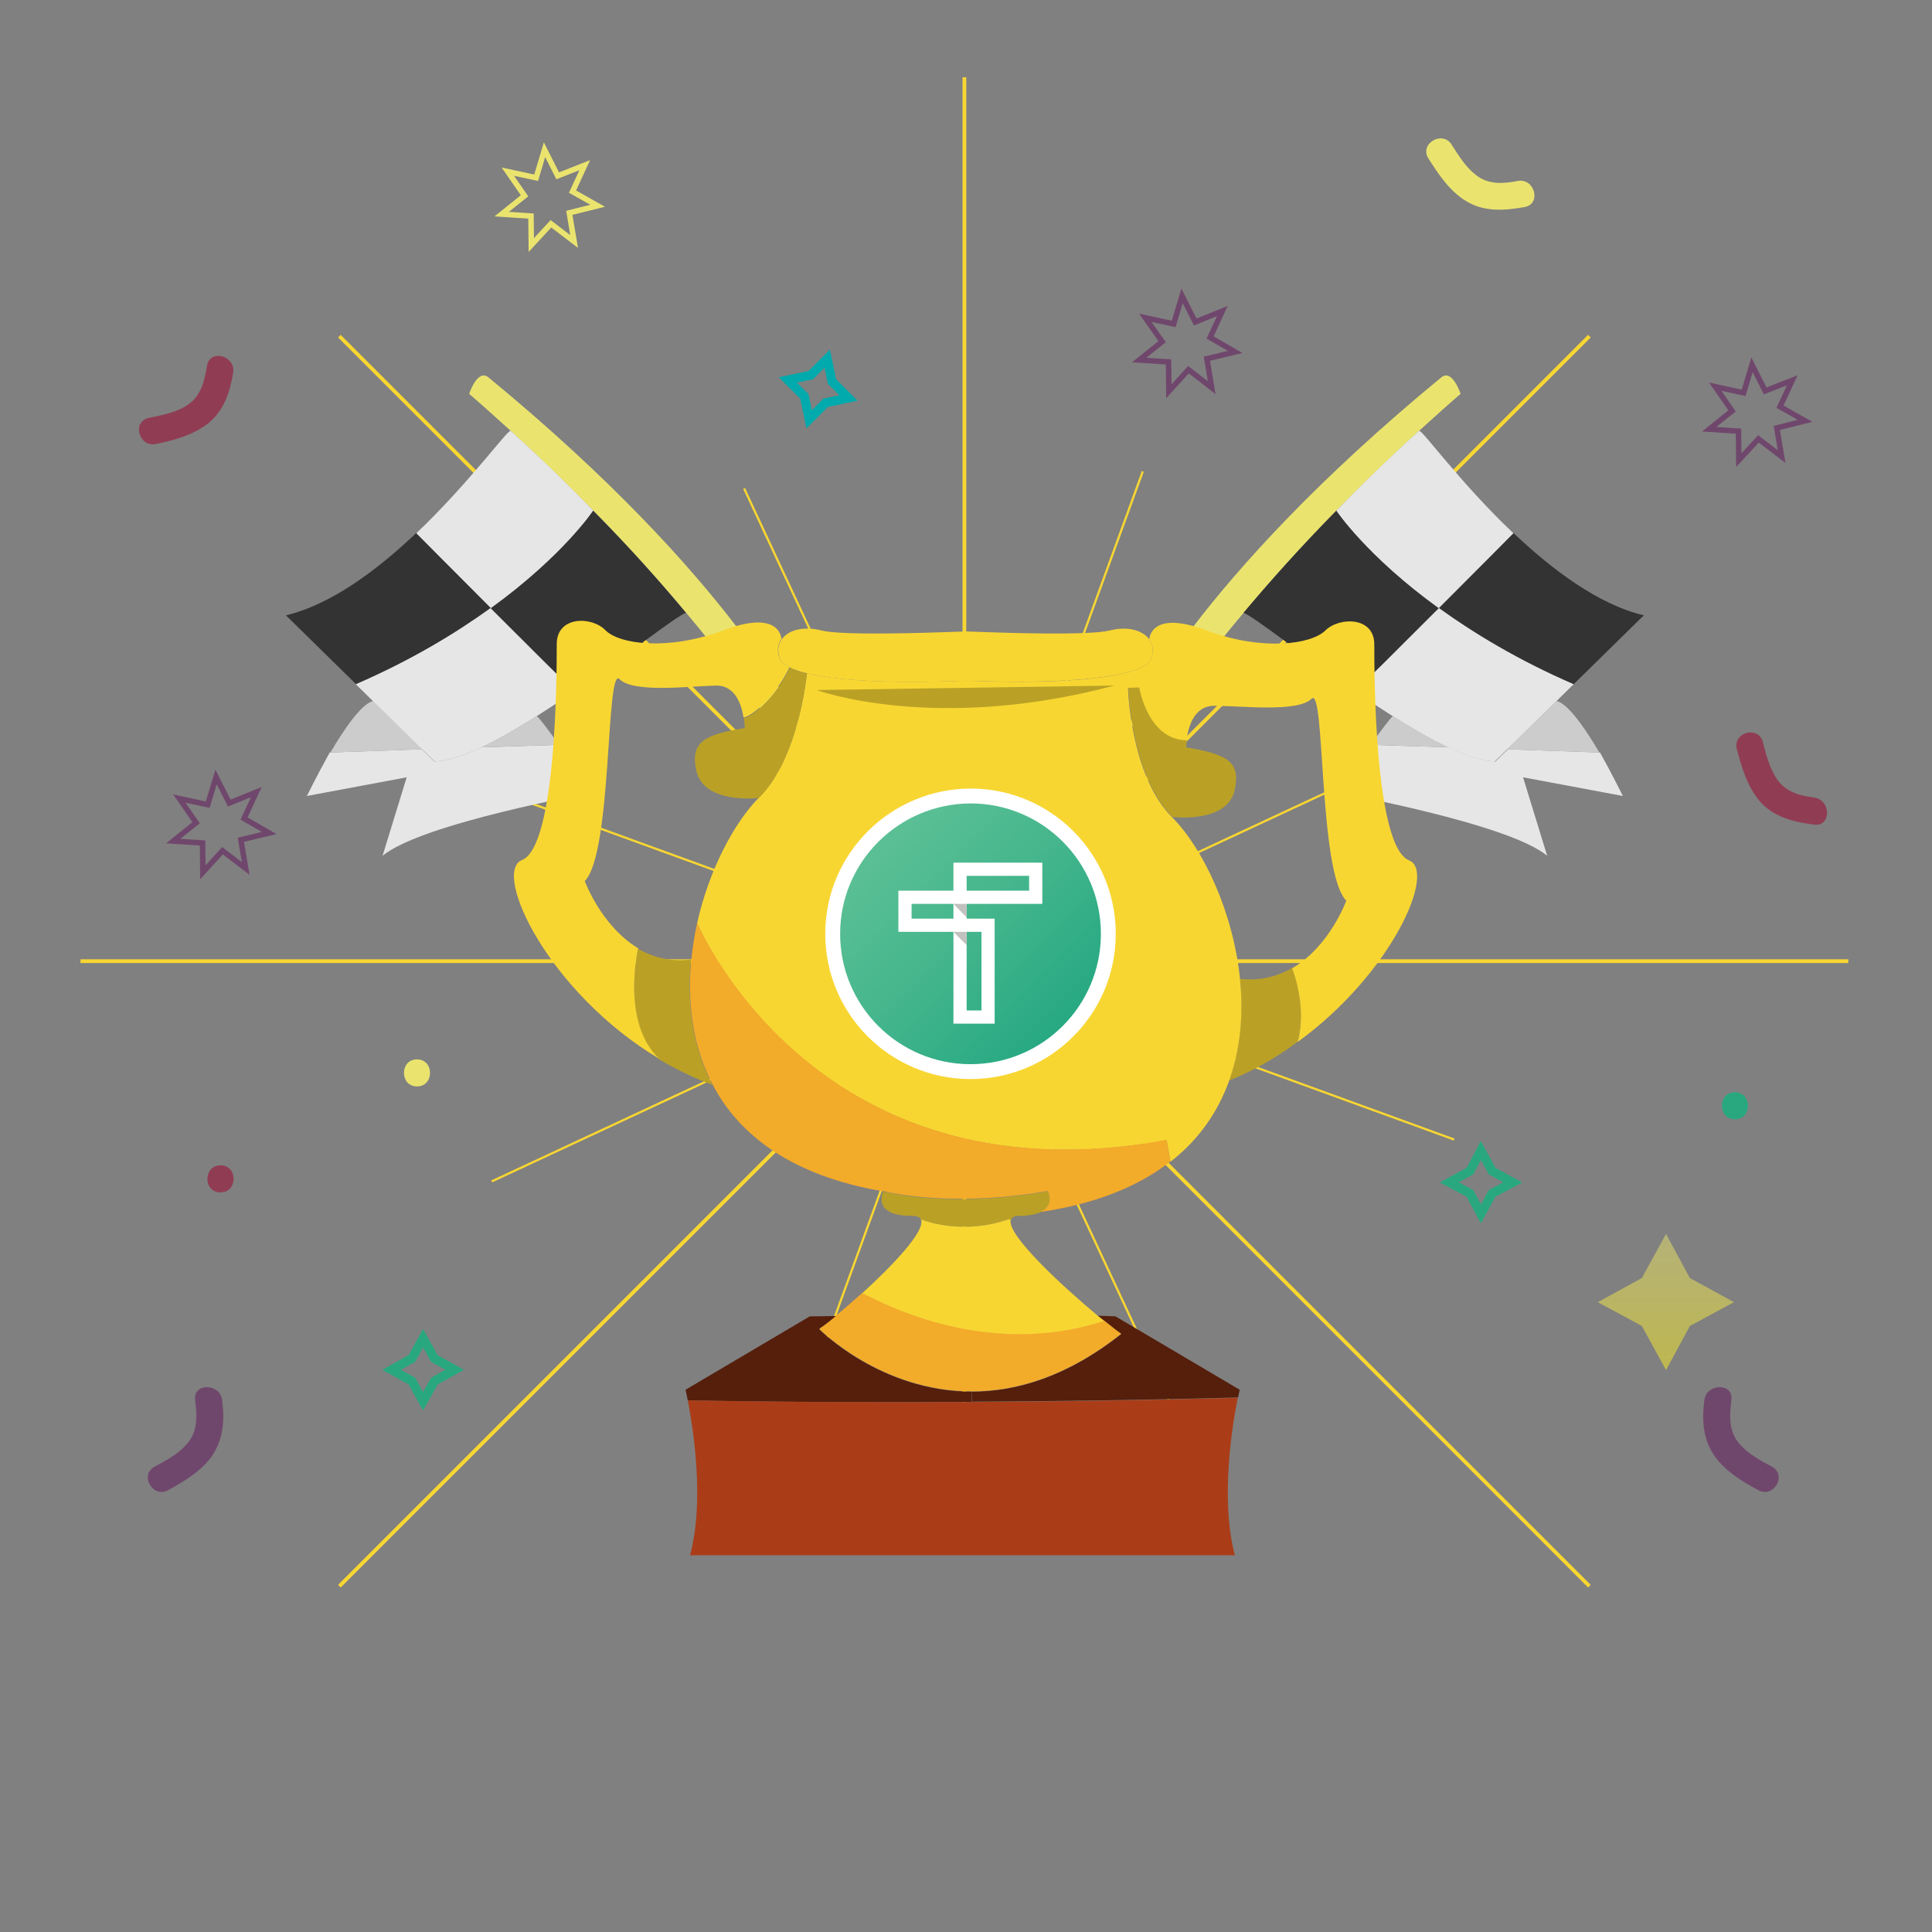 <?xml version="1.0" encoding="utf-8"?>
<!-- Generator: Adobe Illustrator 22.0.1, SVG Export Plug-In . SVG Version: 6.00 Build 0)  -->
<svg version="1.1" xmlns="http://www.w3.org/2000/svg" xmlns:xlink="http://www.w3.org/1999/xlink" x="0px" y="0px"
	 viewBox="0 0 600 600" style="enable-background:new 0 0 600 600;" xml:space="preserve">
<rect x="0" y="0" width="600" height="600" fill="#808080" stroke="none"/>
<style type="text/css">
	.st0{fill:none;stroke:#F8D632;stroke-width:1.161;stroke-miterlimit:10;}
	.st1{fill:none;stroke:#F8D632;stroke-width:0.685;stroke-miterlimit:10;}
	.st2{fill:#333333;}
	.st3{fill:#E6E6E6;}
	.st4{fill:#CCCCCC;}
	.st5{fill:#EAE46F;}
	.st6{fill:#BAA126;}
	.st7{fill:#F8D632;}
	.st8{fill:#551F0C;}
	.st9{fill:#F3AB2A;}
	.st10{fill:#AA3D18;}
	.st11{clip-path:url(#SVGID_2_);fill:url(#SVGID_3_);stroke:#FFFFFF;stroke-width:4.62;stroke-miterlimit:10;}
	.st12{fill:#FFFFFF;}
	.st13{fill:#C1C1BF;}
	.st14{fill:none;stroke:#29A880;stroke-width:2.801;stroke-miterlimit:10;}
	.st15{fill:#903D54;}
	.st16{fill:none;stroke:#70476C;stroke-width:1.703;stroke-miterlimit:10;}
	.st17{fill:none;stroke:#EAE46F;stroke-width:1.703;stroke-miterlimit:10;}
	.st18{fill:#29A880;}
	.st19{fill:none;stroke:#00AAAD;stroke-width:2.801;stroke-miterlimit:10;}
	.st20{fill:#70476C;}
	.st21{opacity:0.5;fill:url(#SVGID_4_);}
</style>
<g id="Layer_1">
	<g>
		<line class="st0" x1="299.5" y1="24" x2="299.5" y2="436"/>
		<line class="st0" x1="574" y1="298.5" x2="25" y2="298.5"/>
		<line class="st0" x1="493.6" y1="104.4" x2="105.4" y2="492.6"/>
		<line class="st0" x1="493.6" y1="492.6" x2="105.4" y2="104.4"/>
		<line class="st1" x1="354.9" y1="146.4" x2="244.1" y2="450.6"/>
		<line class="st1" x1="451.6" y1="353.9" x2="147.4" y2="243.1"/>
		<line class="st1" x1="446.3" y1="230.1" x2="152.7" y2="366.9"/>
		<line class="st1" x1="367.9" y1="445.3" x2="231.1" y2="151.7"/>
	</g>
	<g id="XMLID_91_">
		<g>
			<path class="st2" d="M88.8,191.1l21.8,21.4c17.3-7.5,31.1-15.9,41.9-23.7c-11.8-11.8-23.2-23.3-23.2-23.3
				C117.3,176.9,103,187.7,88.8,191.1z"/>
			<path class="st3" d="M95.3,247.2l31-5.8l-7.5,24.4c11.9-10.1,65.4-19.7,65.4-19.7s-5.7-8-10.7-14.8l-24.1,0.8
				c-5.5,2.6-10.5,4.2-14.5,4.4l-3.9-3.8l-28.6,1C98.5,240.7,95.3,247.2,95.3,247.2z"/>
			<path class="st4" d="M115.9,217.7c-3.6,0.8-9,8.7-13.3,16l28.6-1L115.9,217.7z"/>
			<path class="st3" d="M149.5,232.1c5.4-2.5,11.2-5.9,17.2-9.7c3.9-2.5,7.9-5.1,11.8-7.8c-2.4-2.2-14.5-14.2-26.1-25.8
				c-10.8,7.8-24.6,16.2-41.9,23.7l5.3,5.2l15.3,15l3.9,3.8C139,236.3,143.9,234.7,149.5,232.1z"/>
			<path class="st5" d="M213,190.2c20.6,24.5,29.4,39.8,29.4,39.8l6-5.1c0,0-20-44.6-96.7-107.7c-3.4-2.8-6,5.1-6,5.1
				c4.5,3.9,8.8,7.8,12.9,11.5c9.5,8.7,18,17,25.7,24.8C195.7,170.2,205.2,180.9,213,190.2z"/>
			<path class="st3" d="M129.3,165.6c0,0,11.3,11.4,23.2,23.3c22.5-16.2,31.8-30.3,31.8-30.3c-7.7-7.9-16.2-16.2-25.7-24.8
				C157.8,133.2,145.8,149.9,129.3,165.6z"/>
			<path class="st4" d="M149.5,232.1l24.1-0.8c-3.3-4.6-6.3-8.6-6.9-8.9C160.7,226.2,154.8,229.6,149.5,232.1z"/>
			<path class="st2" d="M184.2,158.6c0,0-9.3,14-31.8,30.3c11.6,11.6,23.6,23.6,26.1,25.8c16.4-11.4,31.2-23.1,34.5-24.4
				C205.2,180.9,195.7,170.2,184.2,158.6z"/>
		</g>
		<g>
		</g>
	</g>
	<g id="XMLID_1_">
		<g>
			<path class="st2" d="M510.5,191.1l-21.8,21.4c-17.3-7.5-31.1-15.9-41.9-23.7c11.8-11.8,23.2-23.3,23.2-23.3
				C482,176.9,496.3,187.7,510.5,191.1z"/>
			<path class="st3" d="M504,247.2l-31-5.8l7.5,24.4c-11.9-10.1-65.4-19.7-65.4-19.7s5.7-8,10.7-14.8l24.1,0.8
				c5.5,2.6,10.5,4.2,14.5,4.4l3.9-3.8l28.6,1C500.8,240.7,504,247.2,504,247.2z"/>
			<path class="st4" d="M483.4,217.7c3.6,0.8,9,8.7,13.3,16l-28.6-1L483.4,217.7z"/>
			<path class="st3" d="M468.1,232.7l-3.9,3.8c-4-0.2-8.9-1.8-14.5-4.4c-5.4-2.5-11.2-5.9-17.2-9.7c-3.9-2.5-7.9-5.1-11.8-7.8
				c2.4-2.2,14.5-14.2,26.1-25.8c10.8,7.8,24.6,16.2,41.9,23.7l-5.3,5.2L468.1,232.7z"/>
			<path class="st5" d="M386.3,190.2c-20.6,24.5-29.4,39.8-29.4,39.8l-6-5.1c0,0,20-44.6,96.7-107.7c3.4-2.8,6,5.1,6,5.1
				c-4.5,3.9-8.8,7.8-12.9,11.5c-9.5,8.7-18,17-25.7,24.8C403.6,170.2,394.1,180.9,386.3,190.2z"/>
			<path class="st3" d="M470,165.6c0,0-11.3,11.4-23.2,23.3c-22.5-16.2-31.8-30.3-31.8-30.3c7.7-7.9,16.2-16.2,25.7-24.8
				C441.5,133.2,453.4,149.9,470,165.6z"/>
			<path class="st4" d="M449.8,232.1l-24.1-0.8c3.3-4.6,6.3-8.6,6.9-8.9C438.6,226.2,444.4,229.6,449.8,232.1z"/>
			<path class="st2" d="M415,158.6c0,0,9.3,14,31.8,30.3c-11.6,11.6-23.6,23.6-26.1,25.8c-16.4-11.4-31.2-23.1-34.5-24.4
				C394.1,180.9,403.6,170.2,415,158.6z"/>
		</g>
		<g>
		</g>
	</g>
	<g>
		<g>
			<g id="XMLID_79_">
				<g>
					<path class="st6" d="M381.7,335.6c3.6-10.1,4.4-21,3.4-31.6h0c6.4,0.7,11.7-0.8,16.2-3.4c0.9,2.2,4.5,12.6,1.7,22.9
						C396.7,328.3,389.5,332.4,381.7,335.6z"/>
					<path class="st7" d="M300.2,196.1c12.8,0.5,38,1.3,44.4-0.3c5.5-1.4,10.1-0.1,12.2,2.6c1.2,1.6,1.6,3.7,0.8,6
						c-2,5.9-25.4,8.2-57.4,7h-0.7c-21.4,0.9-39.1,0.1-48.9-2.3c-2.1-0.5-3.9-1.1-5.3-1.8c-1.7-0.9-2.8-1.8-3.2-2.9
						c-0.8-2.4-0.4-4.4,0.8-6c2.1-2.8,6.7-4,12.2-2.6c6.4,1.6,31.6,0.8,44.4,0.3H300.2z"/>
					<path class="st6" d="M313.4,378.6c-14.2,5-25.8,0.7-27.4,0.1v0c-0.3-0.7-1.2-1.1-2.7-1.1c-12.1,0-9.4-6.6-9-7.5
						c0.4,0.1,0.8,0.2,1.3,0.2c0.3,0.1,0.5,0.1,0.8,0.2c5.8,1.2,23.6,3.9,49-0.5c0,0,2.4,4.4-2.3,6.5c-1.4,0.6-3.6,1.1-6.6,1.1
						c-1.5,0-2.4,0.5-2.6,1.3L313.4,378.6z"/>
					<path class="st7" d="M426.8,200.1c0,8.7,0,62.7,10.8,67.1c8.6,3.4-5.4,35.2-34.6,56.4c2.8-10.3-0.9-20.7-1.7-22.9
						c11.7-6.8,16.8-21,16.8-21c-8.7-8.7-6.5-67.1-10.8-62.7c-4.3,4.3-21.6,2.2-30.3,2.2c-6.4,0-8.1,7.1-8.5,10.8h0
						c-12.1,0-14.8-16.4-14.8-16.4l-3.4,0.1c0.2,5.1,2,28.4,13.7,40.1c9.5,9.5,19,29.3,21.1,50.3c1.1,10.6,0.2,21.5-3.4,31.6
						c-3.4,9.4-9.2,18.1-18.2,25.1l-1.2-6.7c-104.5,19.1-142.5-59.8-145.8-67.4c3.7-16.6,11.5-31.2,19.2-39
						c10.8-10.8,14.1-31.5,14.9-38.6c9.8,2.4,27.5,3.2,48.9,2.3h0.7c31.9,1.3,55.4-1.1,57.4-7c0.8-2.4,0.4-4.4-0.8-6l0.2-0.2
						c0,0,0.5-8.9,17.8-2.4c17.3,6.5,32.5,4.3,36.8,0C416,191.5,426.8,191.5,426.8,200.1z"/>
					<path class="st6" d="M214.6,298c-1.3,13.2,0.3,26.9,6.6,38.9c-5.9-2.2-11.4-4.9-16.5-7.9c-12.1-11.4-6.5-34.3-6.5-34.3l0,0
						C202.6,297.2,208.1,298.8,214.6,298L214.6,298z"/>
					<path class="st7" d="M192.4,210.9c-4.3-4.3-2.2,54.1-10.8,62.7c0,0,5.1,14,16.6,20.9l0,0c0,0-5.5,22.9,6.5,34.3
						c-34.6-20.7-51.9-58-42.6-61.7c10.8-4.3,10.8-58.4,10.8-67.1s10.8-8.7,15.1-4.3s19.5,6.5,36.8,0c17.3-6.5,17.8,2.4,17.8,2.4
						l0.2,0.2c-1.2,1.6-1.6,3.7-0.8,6c0.4,1.1,1.4,2,3.2,2.9c-5,10.4-12.7,15.7-14.3,15.6c-0.6-3.9-2.5-9.9-8.4-9.9
						C214,213.1,196.7,215.3,192.4,210.9z"/>
					<path class="st8" d="M301.8,432.2c13.7,0,29.5-4.5,46.4-17.9c-1.1-0.7-2.9-2.1-5.3-4.1c-0.6-0.5-1.3-1.1-2-1.6
						c3.2,0.1,5.5,0.2,5.5,0.2l38.6,22.8c0,0-0.2,0.9-0.5,2.4c-30.2,0.8-57.7,1.2-82.6,1.3L301.8,432.2z"/>
					<path class="st9" d="M255.1,412.1c1-0.6,2.5-1.8,4.5-3.5c0,0,0,0,0,0c2.3-1.9,5.2-4.4,8.2-7.1c2.8,1.2,36.9,21.2,75.1,8.6
						c2.4,1.9,4.2,3.4,5.3,4.1c-16.9,13.4-32.7,17.9-46.4,17.9c-28.3,0-47.4-19.4-47.4-19.4C254.6,412.6,254.8,412.3,255.1,412.1z"
						/>
					<path class="st8" d="M254.4,412.8c0,0,19,19.4,47.4,19.4l0,3.2c-34.6,0.2-64,0-88.2-0.5c-0.4-2.1-0.7-3.3-0.7-3.3l38.6-22.8
						c0,0,3.6,0,8.1-0.1c-1.9,1.6-3.5,2.8-4.5,3.5C254.8,412.3,254.6,412.6,254.4,412.8z"/>
					<path class="st7" d="M267.8,401.6c9.3-8.5,19.8-19.4,18.2-22.9c1.6,0.6,13.2,4.9,27.4-0.1l0.5,0.2c-1.4,4.6,16.2,20.8,27,29.8
						c0.7,0.6,1.4,1.1,2,1.6C304.7,422.8,270.6,402.8,267.8,401.6z"/>
					<path class="st6" d="M231.3,226.1c0,0,0-1.3-0.3-3.1c1.5,0.1,9.2-5.2,14.3-15.6c1.4,0.6,3.1,1.2,5.3,1.8
						c-0.8,7.1-4.1,27.8-14.9,38.6c0,0-17.3,2.2-19.5-8.7C214.5,230.6,218.3,228.2,231.3,226.1z"/>
					<path class="st6" d="M364.1,253.7c-11.7-11.7-13.5-35-13.7-40.1l3.4-0.1c0,0,2.7,16.4,14.8,16.4h0c-0.2,1.3-0.2,2.2-0.2,2.2
						c13,2.2,16.8,4.5,15.1,13C381.4,255.9,364.1,253.7,364.1,253.7z"/>
					<path class="st10" d="M383.5,483h-84.3h-0.7h-84.2c4.6-17.1,0.9-39.7-0.7-48.1c24.2,0.4,53.6,0.7,88.2,0.5
						c24.9-0.1,52.4-0.5,82.6-1.3C382.9,441.6,378.8,465.2,383.5,483z"/>
					<path class="st9" d="M323.1,376.4c4.6-2.1,2.3-6.5,2.3-6.5c-25.4,4.4-43.3,1.6-49,0.5c-0.3,0-0.5-0.1-0.8-0.2
						c-0.8-0.2-1.2-0.3-1.2-0.3s0,0,0,0.1c-28.5-4.8-44.9-17.5-53.1-33.2c-6.3-12-7.9-25.7-6.6-38.9c0.4-3.8,1-7.6,1.8-11.3
						c3.4,7.6,41.3,86.6,145.8,67.4l1.2,6.7C353.9,368.2,340.8,373.8,323.1,376.4z"/>
				</g>
				<g>
				</g>
			</g>
			<path class="st6" d="M253.6,214.3c0,0,36.7,13.5,92.5-1.4"/>
			<g id="r-fullcolor_15_">
				<g>
					<defs>
						<path id="SVGID_1_" d="M258.6,290c0,23.6,19.1,42.8,42.8,42.8c23.6,0,42.8-19.1,42.8-42.8c0-23.6-19.1-42.8-42.8-42.8
							C277.8,247.3,258.6,266.4,258.6,290"/>
					</defs>
					<clipPath id="SVGID_2_">
						<use xlink:href="#SVGID_1_"  style="overflow:visible;"/>
					</clipPath>

						<linearGradient id="SVGID_3_" gradientUnits="userSpaceOnUse" x1="-101.228" y1="608.347" x2="-98.715" y2="608.347" gradientTransform="matrix(24.055 24.055 24.055 -24.055 -11927.722 17328.797)">
						<stop  offset="0" style="stop-color:#5DC095"/>
						<stop  offset="0.421" style="stop-color:#48B78E"/>
						<stop  offset="1" style="stop-color:#25A881"/>
					</linearGradient>
					<polygon class="st11" points="301.4,204.5 386.9,290 301.4,375.5 215.9,290 					"/>
					<use xlink:href="#SVGID_1_"  style="overflow:visible;fill:none;stroke:#FFFFFF;stroke-width:4.62;stroke-miterlimit:10;"/>
				</g>
				<path class="st12" d="M308.9,317.9h-12.8v-28.5H279v-12.8h17.1v-8.7h27.6v12.8h-23.5v4.6h8.7V317.9z M300.2,313.8h4.6v-24.4
					h-4.6V313.8z M283.1,285.3h13v-4.6h-13V285.3z M300.2,276.6h19.4V272h-19.4V276.6z"/>
				<polygon class="st13" points="300.2,284.9 296.1,280.7 300.2,280.7 				"/>
				<polygon class="st13" points="300.2,293.5 296.1,289.4 300.2,289.4 				"/>
			</g>
		</g>
	</g>
</g>
<g id="Layer_2">
	<polygon class="st14" points="459.9,357.3 463.4,363.7 469.8,367.2 463.4,370.6 459.9,377 456.5,370.6 450.1,367.2 456.5,363.7
		"/>
	<g>
		<g>
			<path class="st5" d="M129.5,337.4c5.4,0,5.4-8.4,0-8.4C124.1,329,124.1,337.4,129.5,337.4L129.5,337.4z"/>
		</g>
	</g>
	<g>
		<g>
			<path class="st15" d="M68.5,370.3c5.4,0,5.4-8.4,0-8.4C63.1,361.9,63,370.3,68.5,370.3L68.5,370.3z"/>
		</g>
	</g>
	<polygon class="st16" points="553.3,141.8 546.1,136.3 540,142.9 539.9,133.9 530.8,133.3 537.9,127.6 532.7,120.1 541.5,122
		544.1,113.3 548.2,121.4 556.6,118.1 552.8,126.3 560.6,130.7 551.8,132.9 	"/>
	<polygon class="st17" points="178.3,75 171.1,69.5 165,76.1 164.9,67.1 155.8,66.5 162.9,60.8 157.7,53.3 166.5,55.2 169.1,46.5
		173.2,54.6 181.6,51.3 177.8,59.5 185.6,63.9 176.8,66.1 	"/>
	<polygon class="st14" points="131.4,415.6 134.9,421.9 141.2,425.4 134.9,428.9 131.4,435.2 127.9,428.9 121.6,425.4 127.9,421.9
		"/>
	<g>
		<g>
			<path class="st15" d="M48.4,137.9c5.7-1.2,11.5-2.7,16.2-6.4c4.9-3.9,6.8-9.6,7.8-15.7c0.9-5.3-7.2-7.6-8.1-2.2
				c-0.8,4.6-1.8,9.2-5.8,12c-3.6,2.5-8.1,3.3-12.3,4.2C40.9,130.9,43.1,139,48.4,137.9L48.4,137.9z"/>
		</g>
	</g>
	<g>
		<g>
			<path class="st18" d="M538.8,347.6c5.4,0,5.4-8.4,0-8.4C533.4,339.2,533.4,347.6,538.8,347.6L538.8,347.6z"/>
		</g>
	</g>
	<g>
		<g>
			<path class="st5" d="M443.6,49.2c3.2,5,6.6,10.2,11.8,13.3c5.6,3.4,11.9,2.9,18.1,1.8c5.3-1,3.1-9.1-2.2-8.1
				c-4.6,0.9-9.1,1.2-13-1.9c-3.2-2.5-5.3-6-7.5-9.4C448,40.4,440.7,44.6,443.6,49.2L443.6,49.2z"/>
		</g>
	</g>
	<polygon class="st16" points="376.3,120.4 369.1,114.8 363,121.5 362.9,112.4 353.8,111.8 360.9,106.1 355.7,98.7 364.5,100.6
		367.1,91.9 371.2,100 379.6,96.6 375.8,104.8 383.6,109.3 374.8,111.4 	"/>
	<g>
		<g>
			<path class="st15" d="M539.4,232.7c1.5,5.7,3.2,11.5,7.1,16.1c4.3,5,10.6,6.5,16.9,7.3c5.4,0.7,5.3-7.7,0-8.4
				c-4.6-0.6-8.9-1.8-11.6-5.8c-2.3-3.4-3.3-7.5-4.3-11.4C546.1,225.2,538,227.4,539.4,232.7L539.4,232.7z"/>
		</g>
	</g>
	<polygon class="st16" points="76.3,269.7 69.1,264.2 63,270.9 62.9,261.8 53.8,261.2 60.9,255.5 55.7,248 64.5,249.9 67.1,241.3
		71.2,249.4 79.6,246 75.8,254.2 83.6,258.7 74.8,260.8 	"/>
	<polygon class="st19" points="256.9,111.4 258.4,118.5 263.5,123.6 256.4,125.1 251.3,130.2 249.8,123.1 244.7,118 251.8,116.5
		"/>
	<g>
		<g>
			<path class="st20" d="M52.2,462.8c4.9-2.7,10-5.7,13.4-10.3c3.8-5.3,4.2-11.4,3.4-17.7c-0.7-5.3-9.1-5.4-8.4,0
				c0.6,4.9,0.9,9.8-2.6,13.7c-2.7,3.1-6.5,5.1-10,7C43.2,458.1,47.5,465.4,52.2,462.8L52.2,462.8z"/>
		</g>
	</g>
	<g>
		<g>
			<path class="st20" d="M550.3,455.5c-3.5-1.9-7.3-3.9-10-7c-3.5-3.9-3.2-8.8-2.6-13.7c0.7-5.4-7.7-5.3-8.4,0
				c-0.8,6.3-0.5,12.4,3.4,17.7c3.4,4.6,8.4,7.6,13.4,10.3C550.8,465.4,555.1,458.1,550.3,455.5L550.3,455.5z"/>
		</g>
	</g>
	<linearGradient id="SVGID_4_" gradientUnits="userSpaceOnUse" x1="517.353" y1="383.241" x2="517.353" y2="425.463">
		<stop  offset="1.924261e-05" style="stop-color:#EAE46F"/>
		<stop  offset="1" style="stop-color:#FCEE21"/>
	</linearGradient>
	<polygon class="st21" points="517.4,383.2 524.8,396.9 538.5,404.4 524.8,411.8 517.4,425.5 509.9,411.8 496.2,404.4 509.9,396.9
		"/>
</g>
</svg>

